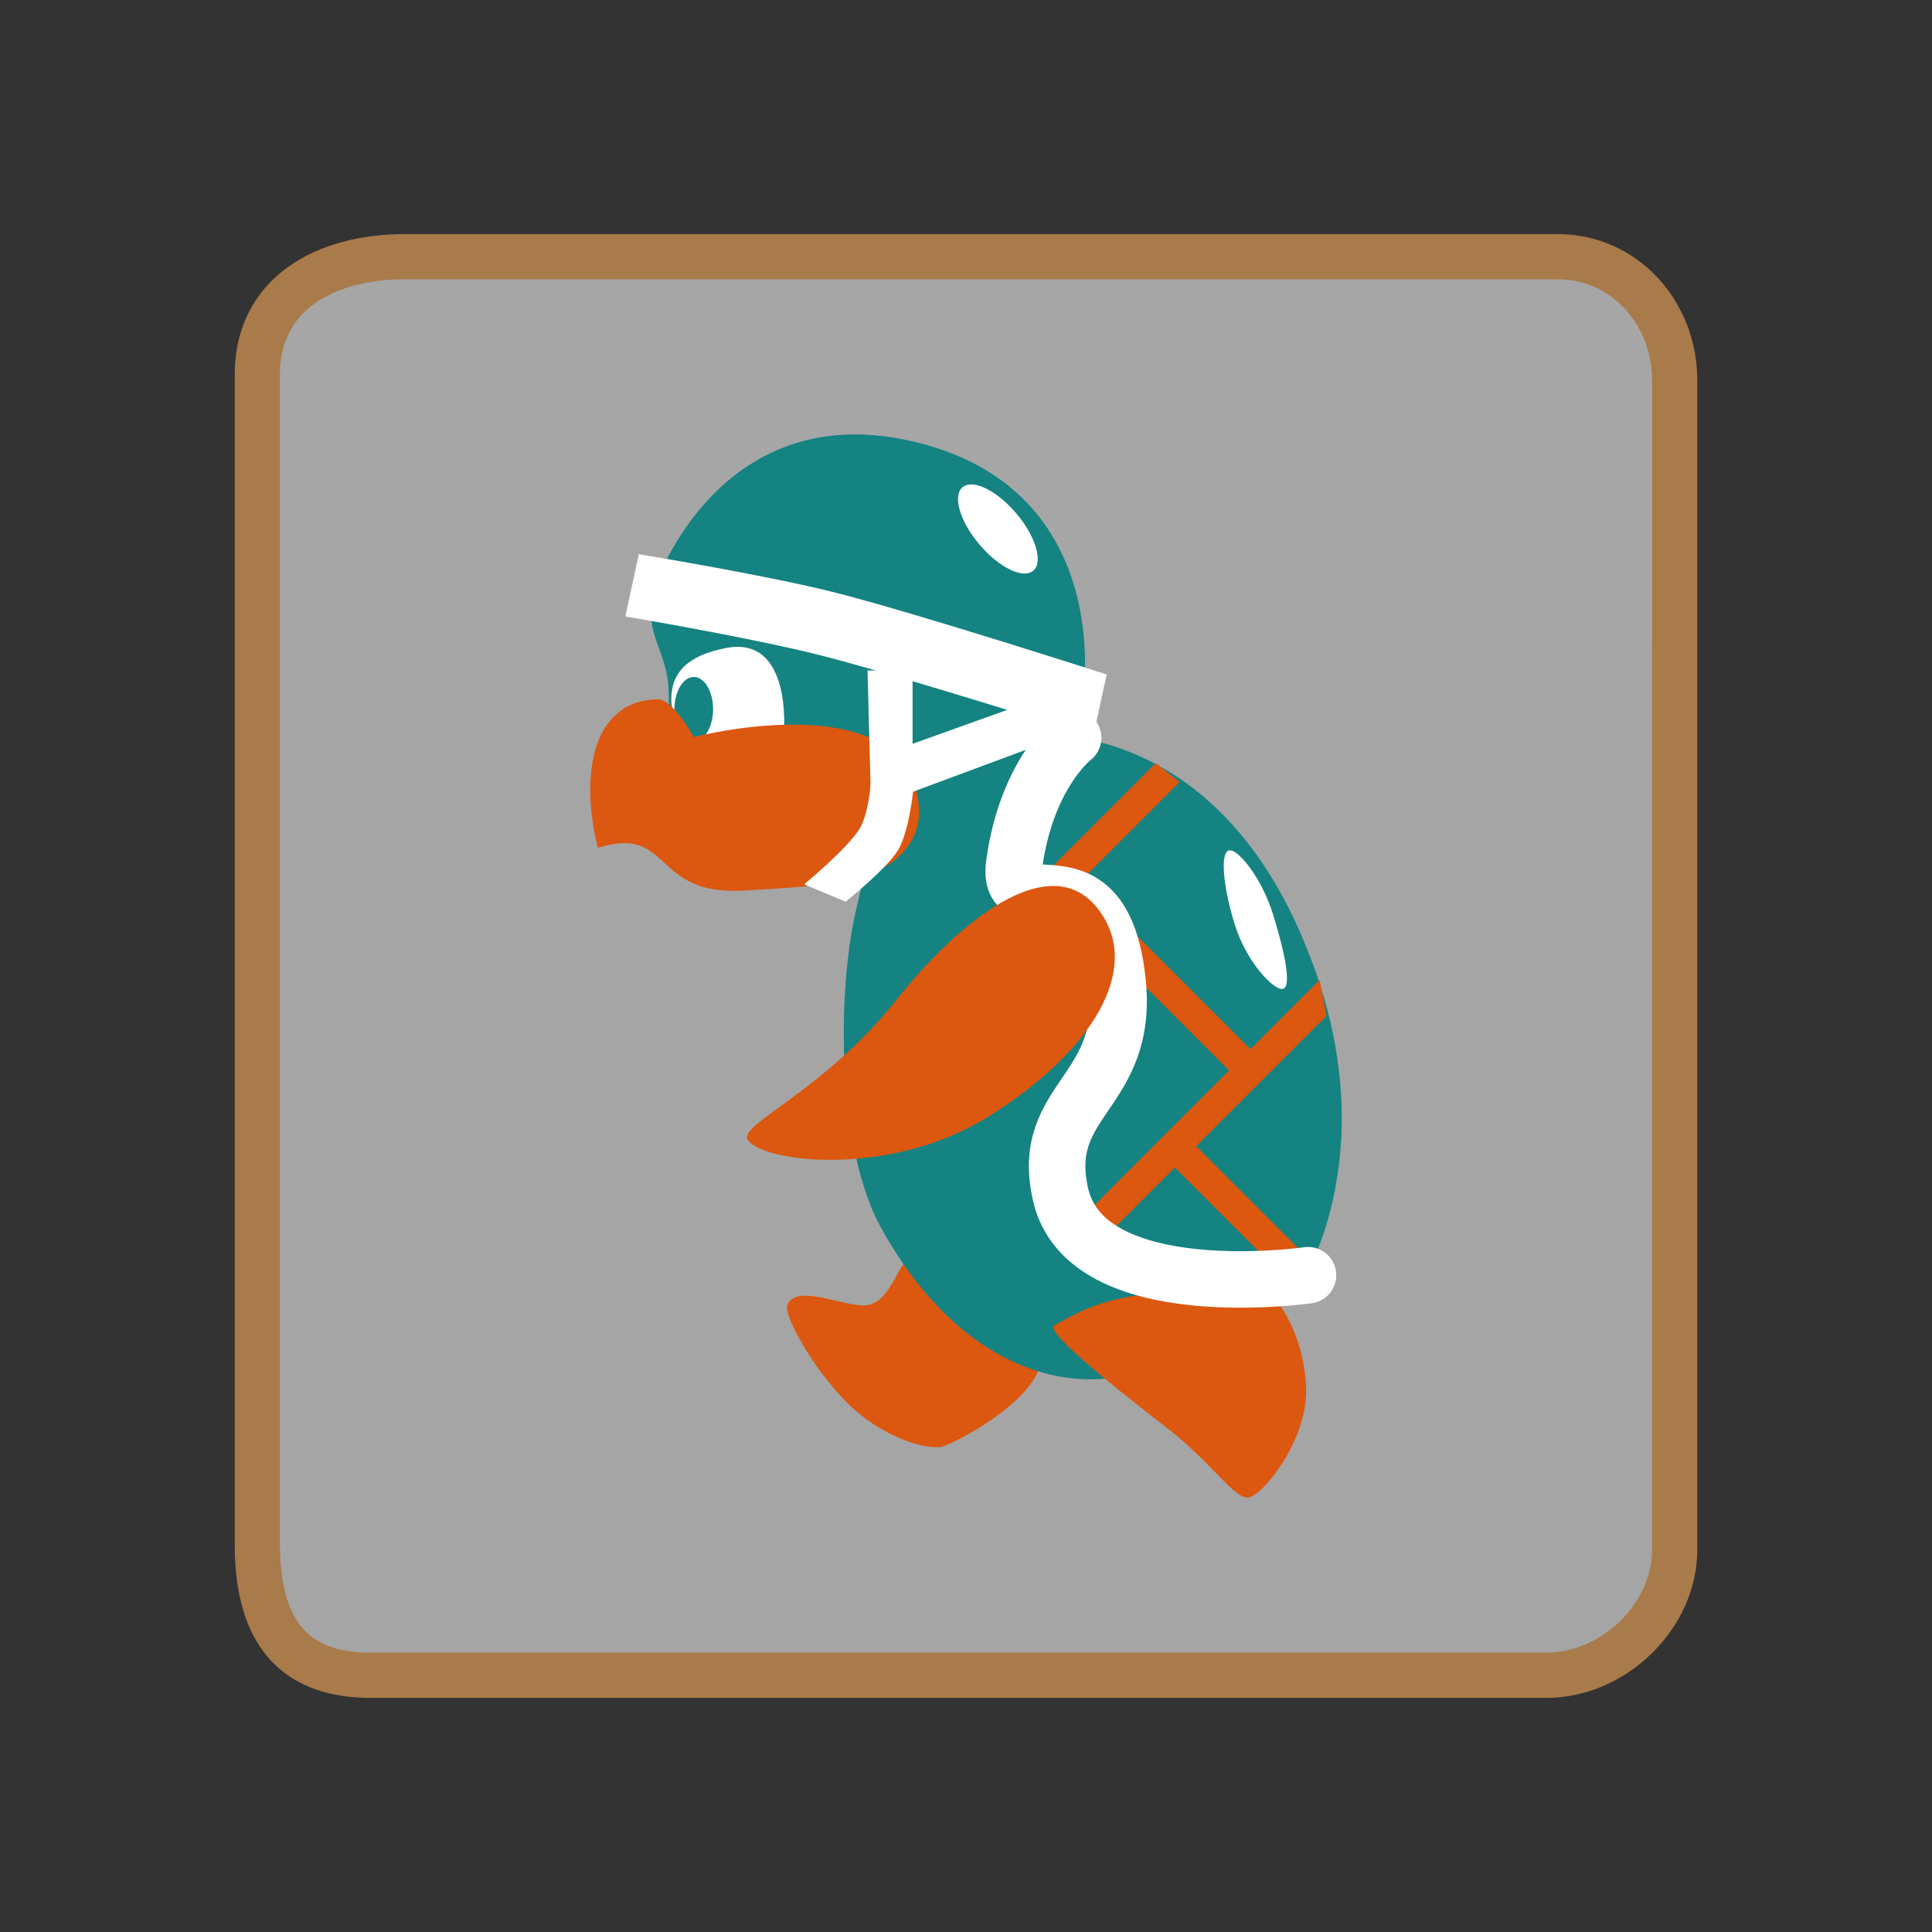 <svg version="1.1" xmlns="http://www.w3.org/2000/svg" xmlns:xlink="http://www.w3.org/1999/xlink" width="85.494" height="85.494" viewBox="0,0,85.494,85.494"><rect x="0" y="0" width="85.494" height="85.494" fill="#333333" stroke="none"/><defs><linearGradient x1="-3285.697" y1="-2895.281" x2="-3285.697" y2="4105.41" gradientUnits="userSpaceOnUse" id="color-1"><stop offset="0" stop-color="#ffffff"/><stop offset="1" stop-color="#ffffff" stop-opacity="0"/></linearGradient></defs><g transform="translate(-197.253,-137.253)"><g data-paper-data="{&quot;isPaintingLayer&quot;:true}" fill-rule="nonzero" stroke-linejoin="miter" stroke-miterlimit="10" stroke-dasharray="" stroke-dashoffset="0" style="mix-blend-mode: normal"><path d="M208.64,205.58c0.003,-13.102 0,-44.632 0,-51.75c0,-3.563 2.978,-5.218 6.541,-5.218c12.681,0 43.9,0 51,0c2.967,0 5.18,2.501 5.18,5.468c0,6.437 0,39.208 0,51.75c0,2.96 -2.72,5.558 -5.68,5.558c-6.614,0 -39.178,0 -52,0c-3.131,0 -5.042,-1.586 -5.041,-5.808z" fill="url(#color-1)" stroke="#a97a4a" stroke-width="2" stroke-linecap="butt"/><path d="M197.253,222.747v-85.494h85.494v85.494z" fill="none" stroke="none" stroke-width="0" stroke-linecap="butt"/><path d="M207.253,212.747v-65.494h65.494v65.494z" fill="none" stroke="none" stroke-width="0" stroke-linecap="butt"/><g data-paper-data="{&quot;index&quot;:null}"><path d="M234.667,199.254c-1.524,-1.558 -2.748,-3.841 -2.576,-4.25c0.43,-1.028 2.709,0.21 3.624,-0.014c0.915,-0.224 1.211,-1.59 1.69,-1.978c0.38,-0.308 6.103,2.567 5.937,4.356c-0.177,1.908 -3.969,3.812 -4.412,3.905c-0.722,0.152 -2.713,-0.435 -4.263,-2.019z" data-paper-data="{&quot;index&quot;:null}" fill="#dc570f" stroke="none" stroke-width="0" stroke-linecap="butt"/><path d="M236.259,191.619c-1.966,-3.531 -1.979,-10.358 -1.138,-14.036c0.779,-3.406 1.458,-6.278 3.863,-7.155c5.003,-1.824 12.434,-0.548 16.141,8.904c3.496,8.714 -0.206,14.561 -0.206,14.561c0,0 -3.296,1.279 -4.697,1.79c-1.068,3.193 -8.912,5.009 -13.963,-4.063z" data-paper-data="{&quot;index&quot;:null}" fill="#148382" stroke="none" stroke-width="0" stroke-linecap="butt"/><path d="M235.465,175.586c-5.076,0 -8.621,-3.029 -8.621,-7.643c0,-2.107 -1.539,-3.041 -0.253,-4.672c1.531,-1.941 6.116,-4.396 8.874,-4.396c5.076,0 9.191,3.741 9.191,8.355c0,1.093 1.193,3.846 0.773,4.804c-1.353,3.082 -6.09,3.552 -9.963,3.552z" data-paper-data="{&quot;index&quot;:null}" fill="#148382" stroke="none" stroke-width="0" stroke-linecap="butt"/><path d="M229.378,165.929c2.933,-0.57 2.563,3.702 2.563,3.702c0,0 -0.342,0.854 -1.993,0.854c-1.651,0 -2.99,-1.02 -2.99,-2.278c0,-1.258 0.799,-1.963 2.421,-2.278z" data-paper-data="{&quot;index&quot;:null}" fill="#ffffff" stroke="none" stroke-width="0" stroke-linecap="butt"/><path d="M227.954,167.21c0.472,0 0.854,0.637 0.854,1.424c0,0.786 -0.382,1.424 -0.854,1.424c-0.472,0 -0.854,-0.637 -0.854,-1.424c0,-0.786 0.382,-1.424 0.854,-1.424z" data-paper-data="{&quot;index&quot;:null}" fill="#148382" stroke="none" stroke-width="0" stroke-linecap="butt"/><path d="M223.709,174.771c-0.795,-3.183 -0.286,-6.504 2.635,-6.576c0.702,-0.017 1.609,1.672 1.609,1.672c0,0 9.685,-2.505 9.97,3.195c0.056,1.13 -0.635,2.226 -2.016,2.791c-1.58,0.647 -3.975,0.688 -5.676,0.804c-4.191,0.285 -3.188,-2.926 -6.523,-1.886z" data-paper-data="{&quot;index&quot;:null}" fill="#dc570f" stroke="none" stroke-width="0" stroke-linecap="butt"/><path d="M226.251,163.158c0,0 2.868,-8.576 11.714,-6.294c8.665,2.234 7.21,11.174 7.21,11.174z" data-paper-data="{&quot;index&quot;:null}" fill="#148382" stroke="none" stroke-width="0" stroke-linecap="butt"/><path d="M224.925,164.532l0.597,-2.754c0,0 5.733,0.937 8.791,1.723c3.715,0.955 11.912,3.599 11.912,3.599l-0.597,2.754c0,0 -8.273,-2.627 -11.98,-3.58c-3.075,-0.79 -8.724,-1.742 -8.724,-1.742z" data-paper-data="{&quot;index&quot;:null}" fill="#ffffff" stroke="none" stroke-width="0" stroke-linecap="butt"/><path d="M235.785,172.336l-0.142,-5.411h1.993v5.411z" data-paper-data="{&quot;index&quot;:null}" fill="#ffffff" stroke="none" stroke-width="0" stroke-linecap="butt"/><path d="M236.875,172.578l-0.505,-1.957l7.012,-2.513l1.787,1.388z" data-paper-data="{&quot;index&quot;:null}" fill="#ffffff" stroke="none" stroke-width="0" stroke-linecap="butt"/><path d="M232.836,176.387c0,0 1.928,-1.588 2.462,-2.471c0.449,-0.744 0.529,-2.483 0.529,-2.483l1.839,0.768c0,0 -0.171,1.841 -0.675,2.675c-0.493,0.816 -2.316,2.278 -2.316,2.278z" data-paper-data="{&quot;index&quot;:null}" fill="#ffffff" stroke="none" stroke-width="0" stroke-linecap="butt"/><path d="M240.595,161.351c-0.864,-1.02 -1.2,-2.156 -0.75,-2.537c0.45,-0.381 1.515,0.137 2.38,1.157c0.864,1.02 1.2,2.156 0.75,2.537c-0.45,0.381 -1.515,-0.137 -2.379,-1.157z" data-paper-data="{&quot;index&quot;:null}" fill="#ffffff" stroke="none" stroke-width="0" stroke-linecap="butt"/><path d="M253.594,177.738c0.524,1.69 0.815,3.155 0.439,3.271c-0.376,0.116 -1.618,-1.159 -2.141,-2.849c-0.524,-1.69 -0.644,-3.155 -0.268,-3.271c0.376,-0.116 1.447,1.159 1.97,2.849z" data-paper-data="{&quot;index&quot;:null}" fill="#ffffff" stroke="none" stroke-width="0" stroke-linecap="butt"/><path d="M244.846,191.422l10.804,-10.804l0.306,1.585l-10.164,10.164z" data-paper-data="{&quot;index&quot;:null}" fill="#dc570f" stroke="none" stroke-width="0" stroke-linecap="butt"/><path d="M252.452,185.436l-7.179,-7.179l0.945,-0.945l7.179,7.179z" data-paper-data="{&quot;index&quot;:null}" fill="#dc570f" stroke="none" stroke-width="0" stroke-linecap="butt"/><path d="M243.034,176.387l5.366,-5.366l1.052,0.839l-5.473,5.473z" data-paper-data="{&quot;index&quot;:null}" fill="#dc570f" stroke="none" stroke-width="0" stroke-linecap="butt"/><path d="M243.905,195.905c0.795,-0.437 1.773,-1.041 3.552,-1.31c2.488,-0.377 5.477,-0.28 5.84,-0.109c0.763,0.36 1.69,2.231 1.754,4.179c0.078,2.361 -1.984,4.833 -2.567,4.856c-0.674,0.027 -1.519,-1.482 -3.701,-3.166c-2.573,-1.986 -5.309,-4.214 -4.879,-4.451z" data-paper-data="{&quot;index&quot;:null}" fill="#dc570f" stroke="none" stroke-width="0" stroke-linecap="butt"/><path d="M254.449,194.125l-5.901,-5.901l0.945,-0.945l5.688,5.688z" data-paper-data="{&quot;index&quot;:null}" fill="#dc570f" stroke="none" stroke-width="0" stroke-linecap="butt"/><path d="M255.135,193.683c0,0 -9.81,1.424 -10.95,-3.569c-0.975,-4.271 3.068,-4.444 2.516,-9.475c-0.688,-6.28 -4.98,-2.205 -4.562,-5.188c0.56,-3.996 2.602,-5.546 2.602,-5.546" data-paper-data="{&quot;index&quot;:null}" fill="none" stroke="#ffffff" stroke-width="2.5" stroke-linecap="round"/><path d="M236.89,181.533c2.988,-3.761 7.218,-7.043 9.221,-3.662c1.534,2.59 -0.781,6.095 -5.136,8.805c-4.355,2.709 -10.005,2.02 -10.635,1.007c-0.417,-0.671 3.359,-2.133 6.55,-6.149z" data-paper-data="{&quot;index&quot;:null}" fill="#dc570f" stroke="none" stroke-width="0" stroke-linecap="butt"/></g></g></g></svg>